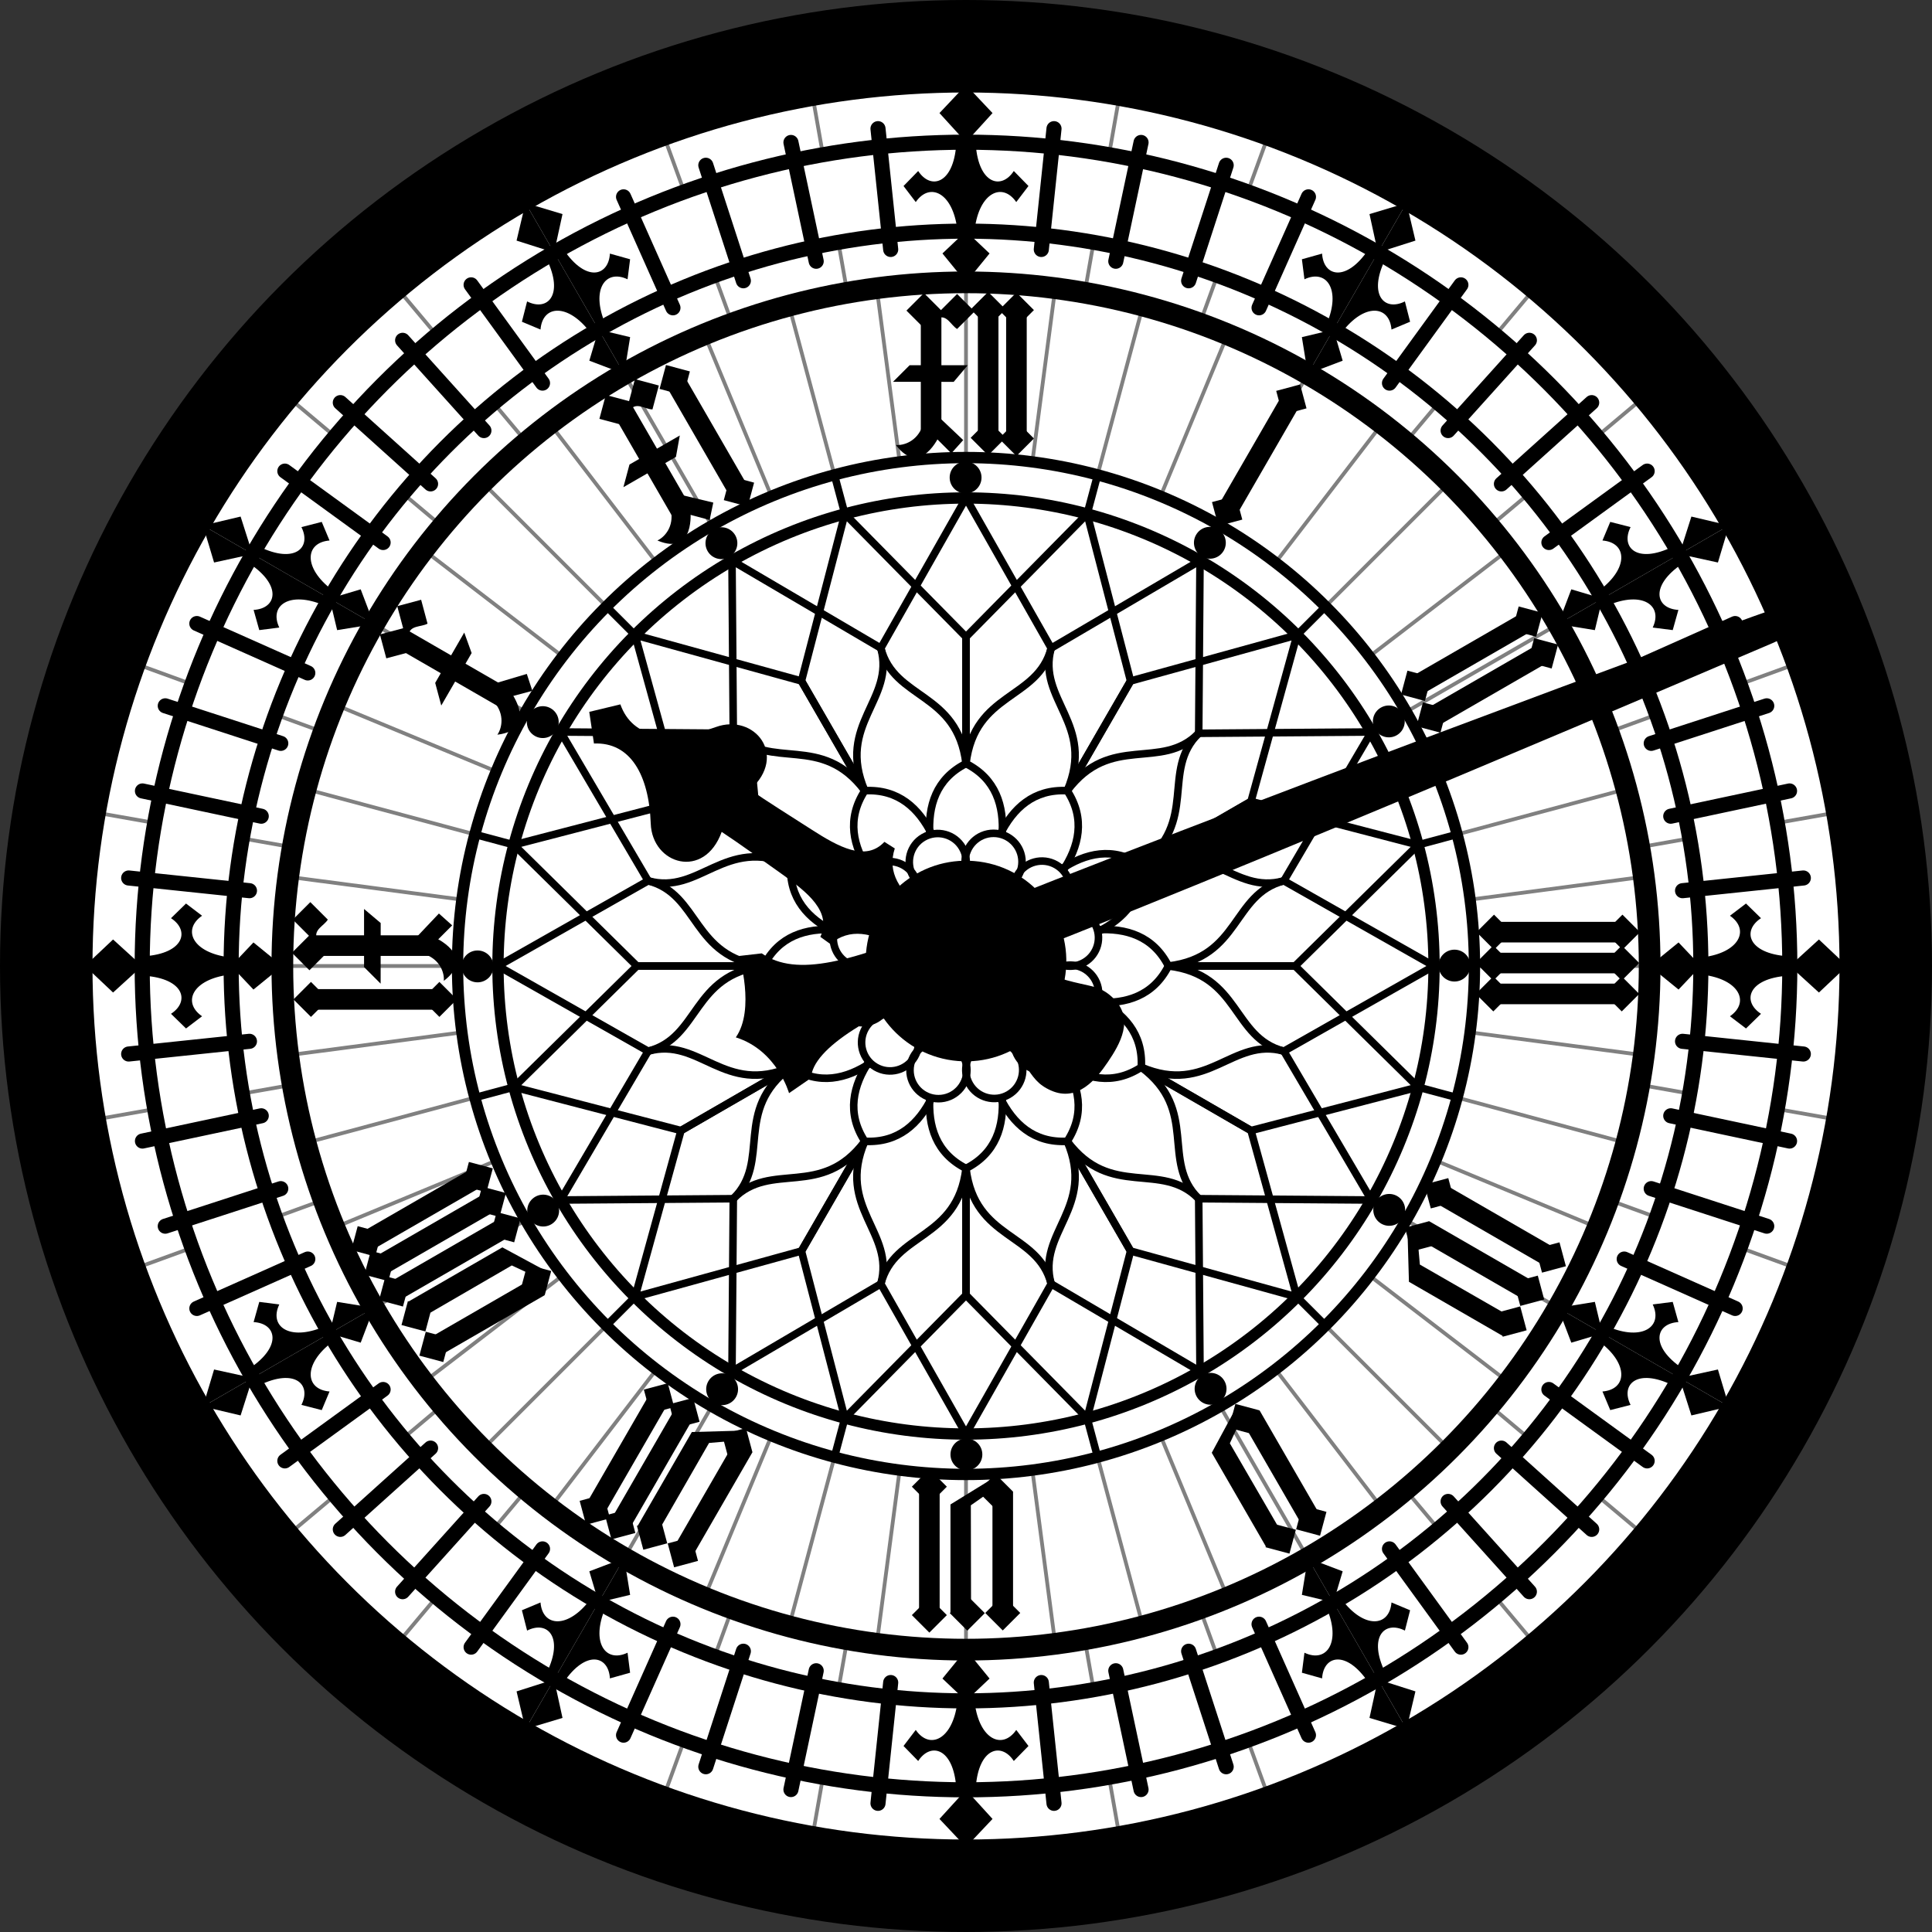 <?xml version="1.0" encoding="UTF-8" standalone="no"?>
<!-- Created with Inkscape (http://www.inkscape.org/) -->

<svg
   xmlns:dc="http://purl.org/dc/elements/1.1/"
   xmlns:cc="http://creativecommons.org/ns#"
   xmlns:rdf="http://www.w3.org/1999/02/22-rdf-syntax-ns#"
   xmlns:svg="http://www.w3.org/2000/svg"
   xmlns="http://www.w3.org/2000/svg"
   xmlns:xlink="http://www.w3.org/1999/xlink"
   xmlns:sodipodi="http://sodipodi.sourceforge.net/DTD/sodipodi-0.dtd"
   xmlns:inkscape="http://www.inkscape.org/namespaces/inkscape"
   width="8192"
   height="8192"
   viewBox="0 0 2167.467 2167.467"
   id="svg2"
   version="1.1"
   inkscape:version="0.91+devel r"
   sodipodi:docname="clock_face.svg"
   inkscape:export-filename="/tmp/bin_ben_face.png"
   inkscape:export-xdpi="96"
   inkscape:export-ydpi="96">
  <rect x="0" y="0" width="2167.467" height="2167.467" fill="#333333" stroke="none"/>
  <defs
     id="defs4" />
  <sodipodi:namedview
     id="base"
     pagecolor="#ffffff"
     bordercolor="#666666"
     borderopacity="1.0"
     inkscape:pageopacity="0.0"
     inkscape:pageshadow="2"
     inkscape:zoom="0.059731188"
     inkscape:cx="-1342.0504"
     inkscape:cy="2265.1642"
     inkscape:document-units="px"
     inkscape:current-layer="layer4"
     showgrid="false"
     units="px"
     inkscape:object-nodes="false"
     showguides="false"
     inkscape:guide-bbox="true"
     inkscape:snap-page="false"
     inkscape:snap-intersection-paths="false"
     inkscape:snap-to-guides="true"
     inkscape:window-width="1788"
     inkscape:window-height="1171"
     inkscape:window-x="1276"
     inkscape:window-y="0"
     inkscape:window-maximized="1"
     inkscape:snap-bbox="false"
     inkscape:snap-center="true"
     inkscape:snap-others="false"
     inkscape:snap-nodes="false"
     inkscape:snap-bbox-edge-midpoints="false"
     inkscape:object-paths="false"
     inkscape:snap-global="true"
     inkscape:snap-smooth-nodes="false"
     inkscape:snap-bbox-midpoints="false"
     inkscape:snap-object-midpoints="false"
     inkscape:snap-grids="false">
    <sodipodi:guide
       position="0,2167.467"
       orientation="0.707,0.707"
       id="guide4346" />
    <sodipodi:guide
       position="2167.467,2167.467"
       orientation="0.707,-0.707"
       id="guide4348" />
    <sodipodi:guide
       position="1083.733,1083.733"
       orientation="-0.966,0.259"
       id="guide4352" />
    <sodipodi:guide
       position="1083.733,1083.733"
       orientation="-0.866,0.5"
       id="guide4354" />
    <sodipodi:guide
       position="1083.733,1083.733"
       orientation="1,0"
       id="guide4356" />
    <sodipodi:guide
       position="1083.733,1083.733"
       orientation="-0.966,-0.259"
       id="guide4358" />
    <sodipodi:guide
       position="1083.733,1083.733"
       orientation="-0.866,-0.5"
       id="guide4360" />
    <sodipodi:guide
       position="1083.733,1083.733"
       orientation="0,1"
       id="guide4362" />
    <sodipodi:guide
       position="1083.733,1083.733"
       orientation="0.259,-0.966"
       id="guide4364" />
    <sodipodi:guide
       position="1083.733,1083.733"
       orientation="-0.259,-0.966"
       id="guide4366" />
    <sodipodi:guide
       position="1083.733,1083.733"
       orientation="-0.5,-0.866"
       id="guide4368" />
    <sodipodi:guide
       position="1083.733,1083.733"
       orientation="0.5,-0.866"
       id="guide4370" />
  </sodipodi:namedview>
  <g
     inkscape:groupmode="layer"
     id="layer4"
     inkscape:label="background"
     style="display:inline">
    <circle
       r="1083.733"
       style="display:inline;opacity:1;fill:#000000;fill-opacity:1;stroke:none;stroke-width:16.933;stroke-linecap:butt;stroke-linejoin:miter;stroke-miterlimit:4;stroke-dasharray:none;stroke-opacity:1"
       id="circle4649"
       cx="1083.733"
       cy="1083.733" />
    <circle
       cy="1083.733"
       cx="1083.733"
       id="circle4596"
       style="display:inline;opacity:1;fill:#ffffff;fill-opacity:1;stroke:none;stroke-width:16.933;stroke-linecap:butt;stroke-linejoin:miter;stroke-miterlimit:4;stroke-dasharray:none;stroke-opacity:1"
       r="988.437" />
  </g>
  <g
     inkscape:groupmode="layer"
     id="layer3"
     inkscape:label="guides"
     style="display:none">
    <circle
       style="opacity:1;fill:none;fill-opacity:0.588;stroke:#ea403f;stroke-width:12.7;stroke-linecap:butt;stroke-linejoin:miter;stroke-miterlimit:4;stroke-dasharray:none;stroke-opacity:1"
       id="path4398"
       cx="1083.733"
       cy="1083.733"
       r="227.088" />
    <circle
       style="opacity:1;fill:none;fill-opacity:0.588;stroke:#ea403f;stroke-width:12.7;stroke-linecap:butt;stroke-linejoin:miter;stroke-miterlimit:4;stroke-dasharray:none;stroke-opacity:1"
       id="path4377"
       cx="1083.733"
       cy="1083.733"
       r="369.207" />
    <path
       style="opacity:1;fill:none;fill-opacity:0.588;stroke:#ea403f;stroke-width:12.7;stroke-linecap:butt;stroke-linejoin:miter;stroke-miterlimit:4;stroke-dasharray:none;stroke-opacity:1"
       d="M 1083.733,1083.733 1583.071,218.854"
       id="path4374"
       inkscape:connector-curvature="0" />
    <path
       style="opacity:1;fill:none;fill-opacity:0.588;stroke:#ea403f;stroke-width:12.7;stroke-linecap:butt;stroke-linejoin:miter;stroke-miterlimit:4;stroke-dasharray:none;stroke-opacity:1"
       d="m 1083.733,1083.733 0,-1026.886 255.742,72.444 z"
       id="path4372"
       inkscape:connector-curvature="0"
       sodipodi:nodetypes="cccc" />
    <path
       style="opacity:1;fill:#000000;fill-opacity:1;stroke:#6bc15c;stroke-width:16.933;stroke-linecap:butt;stroke-linejoin:round;stroke-miterlimit:4;stroke-dasharray:none;stroke-opacity:1"
       d="M 1083.733,1083.733 1209.562,-113.451"
       id="path4567"
       inkscape:connector-curvature="0" />
    <path
       inkscape:connector-curvature="0"
       id="path4569"
       d="M 1083.733,1083.733 1334.013,-93.74"
       style="opacity:1;fill:#000000;fill-opacity:1;stroke:#6bc15c;stroke-width:16.933;stroke-linecap:butt;stroke-linejoin:round;stroke-miterlimit:4;stroke-dasharray:none;stroke-opacity:1" />
    <path
       style="opacity:1;fill:#000000;fill-opacity:1;stroke:#6bc15c;stroke-width:16.933;stroke-linecap:butt;stroke-linejoin:round;stroke-miterlimit:4;stroke-dasharray:none;stroke-opacity:1"
       d="M 1083.733,1083.733 1455.722,-61.128"
       id="path4575"
       inkscape:connector-curvature="0" />
    <path
       inkscape:connector-curvature="0"
       id="path4577"
       d="M 1083.733,1083.733 1573.354,-15.973"
       style="opacity:1;fill:#000000;fill-opacity:1;stroke:#6bc15c;stroke-width:16.933;stroke-linecap:butt;stroke-linejoin:round;stroke-miterlimit:4;stroke-dasharray:none;stroke-opacity:1" />
    <circle
       cy="1083.733"
       cx="1083.733"
       id="circle4579"
       style="display:inline;opacity:1;fill:none;fill-opacity:0.588;stroke:#60bd50;stroke-width:16.933;stroke-linecap:butt;stroke-linejoin:miter;stroke-miterlimit:4;stroke-dasharray:none;stroke-opacity:1"
       r="944.568" />
    <circle
       r="808.318"
       style="display:inline;opacity:1;fill:none;fill-opacity:0.588;stroke:#60bd50;stroke-width:16.933;stroke-linecap:butt;stroke-linejoin:miter;stroke-miterlimit:4;stroke-dasharray:none;stroke-opacity:1"
       id="circle4582"
       cx="1083.733"
       cy="1083.733" />
    <path
       style="opacity:1;fill:#000000;fill-opacity:1;stroke:#ea403f;stroke-width:4.233;stroke-linecap:round;stroke-linejoin:round;stroke-miterlimit:4;stroke-dasharray:none;stroke-opacity:1"
       d="M 1083.733,1083.733 1245.386,-144.139"
       id="path4659"
       inkscape:connector-curvature="0" />
    <path
       inkscape:connector-curvature="0"
       id="path4661"
       d="M 1083.733,1083.733 1557.674,-60.461"
       style="opacity:1;fill:#000000;fill-opacity:1;stroke:#ea403f;stroke-width:4.233;stroke-linecap:round;stroke-linejoin:round;stroke-miterlimit:4;stroke-dasharray:none;stroke-opacity:1" />
    <path
       style="opacity:1;fill:#000000;fill-opacity:1;stroke:#3777be;stroke-width:4.233;stroke-linecap:round;stroke-linejoin:round;stroke-miterlimit:4;stroke-dasharray:none;stroke-opacity:1"
       d="M 1083.733,1083.733 1316.29,-235.161"
       id="path4667"
       inkscape:connector-curvature="0" />
    <path
       inkscape:connector-curvature="0"
       id="path4669"
       d="M 1083.733,1083.733 1541.78,-174.741"
       style="opacity:1;fill:#000000;fill-opacity:1;stroke:#3777be;stroke-width:4.233;stroke-linecap:round;stroke-linejoin:round;stroke-miterlimit:4;stroke-dasharray:none;stroke-opacity:1" />
  </g>
  <g
     inkscape:groupmode="layer"
     id="layer2"
     inkscape:label="face"
     style="display:inline">
    <circle
       style="opacity:1;fill:none;fill-opacity:0.588;stroke:#000000;stroke-width:12.7;stroke-linecap:butt;stroke-linejoin:miter;stroke-miterlimit:4;stroke-dasharray:none;stroke-opacity:1"
       id="path4337"
       cx="1083.733"
       cy="1083.733"
       r="525.066" />
    <use
       x="0"
       y="0"
       xlink:href="#g4608"
       inkscape:transform-center-x="-408.72246"
       inkscape:transform-center-y="-454.93346"
       id="use4627"
       transform="rotate(30,1083.733,1083.733)"
       width="100%"
       height="100%" />
    <use
       x="0"
       y="0"
       xlink:href="#g4608"
       inkscape:transform-center-x="-512.07256"
       inkscape:transform-center-y="-251.98026"
       id="use4629"
       transform="rotate(60,1083.733,1083.733)"
       width="100%"
       height="100%" />
    <use
       x="0"
       y="0"
       xlink:href="#g4608"
       inkscape:transform-center-x="-536.70387"
       inkscape:transform-center-y="157.0523"
       id="use4631"
       transform="rotate(90,1083.733,1083.733)"
       width="100%"
       height="100%" />
    <use
       x="0"
       y="0"
       xlink:href="#g4608"
       inkscape:transform-center-x="-454.93346"
       inkscape:transform-center-y="408.72246"
       id="use4633"
       transform="rotate(120,1083.733,1083.733)"
       width="100%"
       height="100%" />
    <use
       x="0"
       y="0"
       xlink:href="#g4608"
       inkscape:transform-center-x="-251.98026"
       inkscape:transform-center-y="512.07256"
       id="use4635"
       transform="rotate(150,1083.733,1083.733)"
       width="100%"
       height="100%" />
    <use
       x="0"
       y="0"
       xlink:href="#g4608"
       inkscape:transform-center-x="157.0523"
       inkscape:transform-center-y="536.70387"
       id="use4637"
       transform="rotate(-180,1083.733,1083.733)"
       width="100%"
       height="100%" />
    <use
       x="0"
       y="0"
       xlink:href="#g4608"
       inkscape:transform-center-x="408.72246"
       inkscape:transform-center-y="454.93346"
       id="use4639"
       transform="rotate(-150,1083.733,1083.733)"
       width="100%"
       height="100%" />
    <use
       x="0"
       y="0"
       xlink:href="#g4608"
       inkscape:transform-center-x="512.07256"
       inkscape:transform-center-y="251.98025"
       id="use4641"
       transform="rotate(-120,1083.733,1083.733)"
       width="100%"
       height="100%" />
    <use
       x="0"
       y="0"
       xlink:href="#g4608"
       inkscape:transform-center-x="536.70387"
       inkscape:transform-center-y="-157.0523"
       id="use4643"
       transform="rotate(-90,1083.733,1083.733)"
       width="100%"
       height="100%" />
    <use
       x="0"
       y="0"
       xlink:href="#g4608"
       inkscape:transform-center-x="454.93346"
       inkscape:transform-center-y="-408.72246"
       id="use4645"
       transform="rotate(-60,1083.733,1083.733)"
       width="100%"
       height="100%" />
    <use
       x="0"
       y="0"
       xlink:href="#g4608"
       inkscape:transform-center-x="251.98026"
       inkscape:transform-center-y="-512.07256"
       id="use4647"
       transform="rotate(-30,1083.733,1083.733)"
       width="100%"
       height="100%" />
    <g
       id="g4608"
       inkscape:transform-center-x="-157.0523"
       inkscape:transform-center-y="-536.70387">
      <path
         style="opacity:1;fill:#000000;fill-opacity:1;stroke:#808080;stroke-width:4.233;stroke-linecap:round;stroke-linejoin:round;stroke-miterlimit:4;stroke-dasharray:none;stroke-opacity:1"
         d="m 1083.733,513.31 0,-196.548"
         id="path4651"
         inkscape:connector-curvature="0"
         sodipodi:nodetypes="cc" />
      <circle
         r="31.939"
         cy="966.824"
         cx="1114.638"
         id="path4327"
         style="opacity:1;fill:none;fill-opacity:0.588;stroke:#000000;stroke-width:8.467;stroke-linecap:butt;stroke-linejoin:miter;stroke-miterlimit:4;stroke-dasharray:none;stroke-opacity:1" />
      <path
         sodipodi:nodetypes="cccc"
         inkscape:connector-curvature="0"
         d="m 1124.358,937.27 c 2.138,-33.141 -6.949,-63.519 -40.625,-80.624 l 0,0 c 9.622,-80.715 80.591,-71.274 95.558,-129.539"
         style="opacity:1;fill:none;fill-opacity:0.588;stroke:#000000;stroke-width:8.467;stroke-linecap:butt;stroke-linejoin:round;stroke-miterlimit:4;stroke-dasharray:none;stroke-opacity:1"
         id="path4331" />
      <path
         sodipodi:nodetypes="ccccc"
         inkscape:connector-curvature="0"
         id="path4333"
         d="m 1083.733,856.645 0,-142.119 135.895,-137.959 48.709,187.423 -71.06,123.079"
         style="opacity:1;fill:none;fill-opacity:0.588;stroke:#000000;stroke-width:8.467;stroke-linecap:butt;stroke-linejoin:round;stroke-miterlimit:4;stroke-dasharray:none;stroke-opacity:1" />
      <path
         sodipodi:nodetypes="ccc"
         inkscape:connector-curvature="0"
         id="path4335"
         d="m 1083.733,558.667 95.558,168.439 166.971,-98.086"
         style="opacity:1;fill:none;fill-opacity:0.588;stroke:#000000;stroke-width:8.467;stroke-linecap:butt;stroke-linejoin:miter;stroke-miterlimit:4;stroke-dasharray:none;stroke-opacity:1" />
      <path
         inkscape:transform-center-y="-251.89022"
         inkscape:transform-center-x="-80.234189"
         id="path4405"
         style="opacity:1;fill:none;fill-opacity:0.588;stroke:#000000;stroke-width:8.467;stroke-linecap:butt;stroke-linejoin:round;stroke-miterlimit:4;stroke-dasharray:none;stroke-opacity:1"
         d="m 1121.783,936.58 c 14.719,-29.77 37.778,-51.535 75.494,-49.51 l 0,0 c 32.025,-74.712 -34.157,-102.02 -17.986,-159.963"
         inkscape:connector-curvature="0"
         sodipodi:nodetypes="cccc" />
      <path
         inkscape:connector-curvature="0"
         id="path4559"
         d="m 1219.645,576.562 11.723,-43.806"
         style="opacity:1;fill:none;fill-opacity:0.588;stroke:#000000;stroke-width:8.467;stroke-linecap:butt;stroke-linejoin:round;stroke-miterlimit:4;stroke-dasharray:none;stroke-opacity:1" />
      <circle
         r="17.872"
         cy="535.743"
         cx="1083.28"
         id="path4563"
         style="opacity:1;fill:#000000;fill-opacity:1;stroke:none;stroke-width:13.282;stroke-linecap:butt;stroke-linejoin:round;stroke-miterlimit:4;stroke-dasharray:none;stroke-opacity:1" />
      <path
         inkscape:connector-curvature="0"
         id="path4584"
         d="M 1182.466,144.358 1168.224,279.858"
         style="opacity:1;fill:#000000;fill-opacity:1;stroke:#000000;stroke-width:16.933;stroke-linecap:round;stroke-linejoin:round;stroke-miterlimit:4;stroke-dasharray:none;stroke-opacity:1" />
      <path
         inkscape:connector-curvature="0"
         id="path4586"
         d="m 1280.119,159.811 -28.328,133.272"
         style="opacity:1;fill:#000000;fill-opacity:1;stroke:#000000;stroke-width:16.933;stroke-linecap:round;stroke-linejoin:round;stroke-miterlimit:4;stroke-dasharray:none;stroke-opacity:1" />
      <path
         inkscape:connector-curvature="0"
         id="path4588"
         d="m 1375.616,185.412 -42.103,129.579"
         style="opacity:1;fill:#000000;fill-opacity:1;stroke:#000000;stroke-width:16.933;stroke-linecap:round;stroke-linejoin:round;stroke-miterlimit:4;stroke-dasharray:none;stroke-opacity:1" />
      <path
         inkscape:connector-curvature="0"
         id="path4590"
         d="m 1467.92,220.835 -55.417,124.469"
         style="opacity:1;fill:#000000;fill-opacity:1;stroke:#000000;stroke-width:16.933;stroke-linecap:round;stroke-linejoin:round;stroke-miterlimit:4;stroke-dasharray:none;stroke-opacity:1" />
      <path
         inkscape:connector-curvature="0"
         id="path4592"
         d="m 1083.733,316.763 26.427,-32.416 -26.427,-25.036"
         style="opacity:1;fill:#000000;fill-opacity:1;stroke:none;stroke-width:16.933;stroke-linecap:round;stroke-linejoin:round;stroke-miterlimit:4;stroke-dasharray:none;stroke-opacity:1" />
      <path
         sodipodi:nodetypes="cccccccc"
         inkscape:connector-curvature="0"
         id="path4594"
         d="m 1093.521,257.23 c 5.09,-41.11 30.93,-53.247 46.591,-30.539 l 13.703,-18.01 -16.444,-16.835 c -14.095,21.534 -39.544,14.486 -42.676,-29.756 -5.481,-6.656 -10.963,-2.566 -10.963,-2.566 l 0,99.786 z"
         style="opacity:1;fill:#000000;fill-opacity:1;stroke:none;stroke-width:16.933;stroke-linecap:round;stroke-linejoin:round;stroke-miterlimit:4;stroke-dasharray:none;stroke-opacity:1" />
      <path
         inkscape:connector-curvature="0"
         id="path4598"
         d="m 1083.733,159.525 29.756,-32.671 -29.756,-31.557"
         style="opacity:1;fill:#000000;fill-opacity:1;stroke:none;stroke-width:16.933;stroke-linecap:round;stroke-linejoin:round;stroke-miterlimit:4;stroke-dasharray:none;stroke-opacity:1" />
      <path
         style="opacity:1;fill:#000000;fill-opacity:1;stroke:none;stroke-width:16.933;stroke-linecap:round;stroke-linejoin:round;stroke-miterlimit:4;stroke-dasharray:none;stroke-opacity:1"
         d="m 1083.733,316.763 -26.427,-32.416 26.427,-25.036"
         id="path4600"
         inkscape:connector-curvature="0" />
      <path
         style="opacity:1;fill:#000000;fill-opacity:1;stroke:none;stroke-width:16.933;stroke-linecap:round;stroke-linejoin:round;stroke-miterlimit:4;stroke-dasharray:none;stroke-opacity:1"
         d="m 1083.733,159.525 -29.756,-32.671 29.756,-31.557"
         id="path4604"
         inkscape:connector-curvature="0" />
      <path
         style="opacity:1;fill:#000000;fill-opacity:1;stroke:none;stroke-width:16.933;stroke-linecap:round;stroke-linejoin:round;stroke-miterlimit:4;stroke-dasharray:none;stroke-opacity:1"
         d="m 1073.945,257.23 c -5.09,-41.11 -30.93,-53.247 -46.591,-30.539 l -13.703,-18.01 16.444,-16.835 c 14.095,21.534 39.544,14.486 42.676,-29.756 5.481,-6.656 10.963,-2.566 10.963,-2.566 l 0,99.786 z"
         id="path4606"
         inkscape:connector-curvature="0"
         sodipodi:nodetypes="cccccccc" />
      <path
         sodipodi:nodetypes="cc"
         inkscape:connector-curvature="0"
         id="path4657"
         d="m 1231.367,532.756 50.869,-189.847"
         style="opacity:1;fill:#000000;fill-opacity:1;stroke:#808080;stroke-width:4.233;stroke-linecap:round;stroke-linejoin:round;stroke-miterlimit:4;stroke-dasharray:none;stroke-opacity:1" />
      <path
         style="opacity:1;fill:#000000;fill-opacity:1;stroke:#808080;stroke-width:4.233;stroke-linecap:round;stroke-linejoin:round;stroke-miterlimit:4;stroke-dasharray:none;stroke-opacity:1"
         d="m 1158.187,518.2 25.654,-194.863"
         id="path4663"
         inkscape:connector-curvature="0"
         sodipodi:nodetypes="cc" />
      <path
         style="opacity:1;fill:#000000;fill-opacity:1;stroke:#808080;stroke-width:4.233;stroke-linecap:round;stroke-linejoin:round;stroke-miterlimit:4;stroke-dasharray:none;stroke-opacity:1"
         d="m 1302.025,556.731 75.216,-181.586"
         id="path4665"
         inkscape:connector-curvature="0"
         sodipodi:nodetypes="cc" />
      <path
         sodipodi:nodetypes="cc"
         inkscape:connector-curvature="0"
         id="path4671"
         d="m 1216.915,328.425 9.976,-56.579"
         style="opacity:1;fill:#000000;fill-opacity:1;stroke:#808080;stroke-width:4.233;stroke-linecap:round;stroke-linejoin:round;stroke-miterlimit:4;stroke-dasharray:none;stroke-opacity:1" />
      <path
         style="opacity:1;fill:#000000;fill-opacity:1;stroke:#808080;stroke-width:4.233;stroke-linecap:round;stroke-linejoin:round;stroke-miterlimit:4;stroke-dasharray:none;stroke-opacity:1"
         d="m 1346.048,363.03 19.65,-53.987"
         id="path4673"
         inkscape:connector-curvature="0"
         sodipodi:nodetypes="cc" />
      <path
         sodipodi:nodetypes="cc"
         inkscape:connector-curvature="0"
         id="path4675"
         d="m 1399.825,215.277 21.974,-60.371"
         style="opacity:1;fill:#000000;fill-opacity:1;stroke:#808080;stroke-width:4.233;stroke-linecap:round;stroke-linejoin:round;stroke-miterlimit:4;stroke-dasharray:none;stroke-opacity:1" />
      <path
         style="opacity:1;fill:#000000;fill-opacity:1;stroke:#808080;stroke-width:4.233;stroke-linecap:round;stroke-linejoin:round;stroke-miterlimit:4;stroke-dasharray:none;stroke-opacity:1"
         d="m 1244.218,173.577 11.156,-63.27"
         id="path4677"
         inkscape:connector-curvature="0"
         sodipodi:nodetypes="cc" />
    </g>
    <circle
       r="766.971"
       style="opacity:1;fill:none;fill-opacity:0.588;stroke:#000000;stroke-width:24.342;stroke-linecap:butt;stroke-linejoin:miter;stroke-miterlimit:4;stroke-dasharray:none;stroke-opacity:1"
       id="circle4548"
       cx="1083.733"
       cy="1083.733" />
    <circle
       cy="1083.733"
       cx="1083.733"
       id="circle4546"
       style="opacity:1;fill:none;fill-opacity:0.588;stroke:#000000;stroke-width:12.7;stroke-linecap:butt;stroke-linejoin:miter;stroke-miterlimit:4;stroke-dasharray:none;stroke-opacity:1"
       r="570.423" />
    <circle
       cy="1083.733"
       cx="1083.733"
       id="circle4550"
       style="opacity:1;fill:none;fill-opacity:0.588;stroke:#000000;stroke-width:16.933;stroke-linecap:butt;stroke-linejoin:miter;stroke-miterlimit:4;stroke-dasharray:none;stroke-opacity:1"
       r="824.423" />
    <circle
       r="988.437"
       style="display:inline;opacity:1;fill:none;fill-opacity:1;stroke:#000000;stroke-width:16.933;stroke-linecap:butt;stroke-linejoin:miter;stroke-miterlimit:4;stroke-dasharray:none;stroke-opacity:1"
       id="circle4679"
       cx="1083.733"
       cy="1083.733" />
    <circle
       r="924.209"
       style="opacity:1;fill:none;fill-opacity:0.588;stroke:#000000;stroke-width:16.933;stroke-linecap:butt;stroke-linejoin:miter;stroke-miterlimit:4;stroke-dasharray:none;stroke-opacity:1"
       id="circle4552"
       cx="1083.733"
       cy="1083.733" />
  </g>
  <g
     inkscape:groupmode="layer"
     id="layer6"
     inkscape:label="numers"
     style="display:inline">
    <g
       id="g4754">
      <rect
         transform="rotate(45)"
         y="-552.349"
         x="1015.441"
         height="27.759"
         width="27.759"
         id="rect4733"
         style="opacity:1;fill:#000000;fill-opacity:1;stroke:none;stroke-width:4.92;stroke-linecap:round;stroke-linejoin:round;stroke-miterlimit:4;stroke-dasharray:none;stroke-opacity:1" />
      <rect
         style="opacity:1;fill:#000000;fill-opacity:1;stroke:none;stroke-width:4.92;stroke-linecap:round;stroke-linejoin:round;stroke-miterlimit:4;stroke-dasharray:none;stroke-opacity:1"
         id="rect4750"
         width="27.759"
         height="27.759"
         x="1117.321"
         y="-450.469"
         transform="rotate(45)" />
      <rect
         y="346.889"
         x="1097.045"
         height="144.863"
         width="23.1"
         id="rect4752"
         style="opacity:1;fill:#000000;fill-opacity:1;stroke:none;stroke-width:4.233;stroke-linecap:round;stroke-linejoin:round;stroke-miterlimit:4;stroke-dasharray:none;stroke-opacity:1" />
    </g>
    <g
       id="g4818">
      <rect
         style="opacity:1;fill:#000000;fill-opacity:1;stroke:none;stroke-width:4.21;stroke-linecap:round;stroke-linejoin:round;stroke-miterlimit:4;stroke-dasharray:none;stroke-opacity:1"
         id="rect4752-0"
         width="23.1"
         height="143.297"
         x="1033.031"
         y="348.455" />
      <path
         sodipodi:nodetypes="cccccc"
         inkscape:connector-curvature="0"
         id="rect4733-9"
         d="m 1073.749,329.805 19.628,19.628 -19.628,19.628 c -6.959,-4.205 -11.116,-15.882 -20.973,-12.359 l 1.344,-7.269 z"
         style="display:inline;opacity:1;fill:#000000;fill-opacity:1;stroke:none;stroke-width:4.92;stroke-linecap:round;stroke-linejoin:round;stroke-miterlimit:4;stroke-dasharray:none;stroke-opacity:1" />
      <rect
         style="display:inline;opacity:1;fill:#000000;fill-opacity:1;stroke:none;stroke-width:4.92;stroke-linecap:round;stroke-linejoin:round;stroke-miterlimit:4;stroke-dasharray:none;stroke-opacity:1"
         id="rect4733-9-3"
         width="27.759"
         height="27.759"
         x="965.47"
         y="-500.44"
         transform="rotate(45)" />
      <path
         sodipodi:nodetypes="ccccc"
         inkscape:connector-curvature="0"
         id="path4804"
         d="m 1001.905,-1442.141 18.597,-18.597 65.188,0 -15.759,18.662 z"
         style="display:inline;opacity:1;fill:#000000;fill-opacity:1;stroke:none;stroke-width:4.233;stroke-linecap:round;stroke-linejoin:round;stroke-miterlimit:4;stroke-dasharray:none;stroke-opacity:1"
         transform="translate(0,1870.466)" />
      <path
         inkscape:connector-curvature="0"
         id="path4806"
         d="m 1080.601,-1376.757 -29.364,-27.798 -13.312,13.312 29.364,29.364 z"
         style="display:inline;opacity:1;fill:#000000;fill-opacity:1;stroke:none;stroke-width:4.233;stroke-linecap:round;stroke-linejoin:round;stroke-miterlimit:4;stroke-dasharray:none;stroke-opacity:1"
         transform="translate(0,1870.466)" />
      <path
         inkscape:connector-curvature="0"
         id="path4808"
         d="m 1005.037,-1371.276 c 8.222,0.783 23.883,-3.524 30.147,-21.925 15.661,1.958 18.933,10.931 18.933,10.931 0,0 -20.89,48.189 -49.08,10.995 z"
         style="display:inline;opacity:1;fill:#000000;fill-opacity:1;stroke:none;stroke-width:4.233;stroke-linecap:round;stroke-linejoin:round;stroke-miterlimit:4;stroke-dasharray:none;stroke-opacity:1"
         transform="translate(0,1870.466)" />
    </g>
    <g
       id="g4826"
       transform="translate(31.713,0.783)">
      <rect
         style="opacity:1;fill:#000000;fill-opacity:1;stroke:none;stroke-width:4.92;stroke-linecap:round;stroke-linejoin:round;stroke-miterlimit:4;stroke-dasharray:none;stroke-opacity:1"
         id="rect4828"
         width="27.759"
         height="27.759"
         x="1015.441"
         y="-552.349"
         transform="rotate(45)" />
      <rect
         transform="rotate(45)"
         y="-450.469"
         x="1117.321"
         height="27.759"
         width="27.759"
         id="rect4830"
         style="opacity:1;fill:#000000;fill-opacity:1;stroke:none;stroke-width:4.92;stroke-linecap:round;stroke-linejoin:round;stroke-miterlimit:4;stroke-dasharray:none;stroke-opacity:1" />
      <rect
         style="opacity:1;fill:#000000;fill-opacity:1;stroke:none;stroke-width:4.233;stroke-linecap:round;stroke-linejoin:round;stroke-miterlimit:4;stroke-dasharray:none;stroke-opacity:1"
         id="rect4832"
         width="23.1"
         height="144.863"
         x="1097.045"
         y="346.889" />
    </g>
    <g
       style="display:inline"
       id="g4826-2-4"
       transform="translate(-65.971,1320.8)">
      <rect
         style="opacity:1;fill:#000000;fill-opacity:1;stroke:none;stroke-width:4.92;stroke-linecap:round;stroke-linejoin:round;stroke-miterlimit:4;stroke-dasharray:none;stroke-opacity:1"
         id="rect4828-1-8"
         width="27.759"
         height="27.759"
         x="1015.441"
         y="-552.349"
         transform="rotate(45)" />
      <rect
         transform="rotate(45)"
         y="-450.469"
         x="1117.321"
         height="27.759"
         width="27.759"
         id="rect4830-6-2"
         style="opacity:1;fill:#000000;fill-opacity:1;stroke:none;stroke-width:4.92;stroke-linecap:round;stroke-linejoin:round;stroke-miterlimit:4;stroke-dasharray:none;stroke-opacity:1" />
      <rect
         style="opacity:1;fill:#000000;fill-opacity:1;stroke:none;stroke-width:4.233;stroke-linecap:round;stroke-linejoin:round;stroke-miterlimit:4;stroke-dasharray:none;stroke-opacity:1"
         id="rect4832-5-4"
         width="23.1"
         height="144.863"
         x="1097.045"
         y="346.889" />
    </g>
    <g
       id="g4901">
      <rect
         style="opacity:1;fill:#000000;fill-opacity:1;stroke:none;stroke-width:4.92;stroke-linecap:round;stroke-linejoin:round;stroke-miterlimit:4;stroke-dasharray:none;stroke-opacity:1"
         id="rect4828-1"
         width="27.759"
         height="27.759"
         x="1958.859"
         y="379.665"
         transform="rotate(45)" />
      <rect
         transform="rotate(45)"
         y="470.191"
         x="2061.131"
         height="27.759"
         width="27.759"
         id="rect4830-6"
         style="opacity:1;fill:#000000;fill-opacity:1;stroke:none;stroke-width:4.92;stroke-linecap:round;stroke-linejoin:round;stroke-miterlimit:4;stroke-dasharray:none;stroke-opacity:1" />
      <rect
         style="opacity:1;fill:#000000;fill-opacity:1;stroke:none;stroke-width:4.114;stroke-linecap:round;stroke-linejoin:round;stroke-miterlimit:4;stroke-dasharray:none;stroke-opacity:1"
         id="rect4832-5"
         width="23.1"
         height="136.835"
         x="1113.414"
         y="1673.296" />
      <rect
         transform="rotate(45)"
         y="498.452"
         x="2033.162"
         height="27.759"
         width="27.759"
         id="rect4830-6-4"
         style="opacity:1;fill:#000000;fill-opacity:1;stroke:none;stroke-width:4.92;stroke-linecap:round;stroke-linejoin:round;stroke-miterlimit:4;stroke-dasharray:none;stroke-opacity:1" />
      <path
         sodipodi:nodetypes="ccccccc"
         inkscape:connector-curvature="0"
         id="rect4832-5-5"
         d="m 1089.41,1809.42 -23.1,0 0,-121.608 49.768,-30.652 0.726,12.257 -27.636,19.355 z"
         style="opacity:1;fill:#000000;fill-opacity:1;stroke:none;stroke-width:3.879;stroke-linecap:round;stroke-linejoin:round;stroke-miterlimit:4;stroke-dasharray:none;stroke-opacity:1" />
    </g>
    <g
       transform="rotate(30,1089.753,1032.436)"
       id="g4908">
      <rect
         transform="rotate(45)"
         y="-552.349"
         x="1015.441"
         height="27.759"
         width="27.759"
         id="rect4910"
         style="opacity:1;fill:#000000;fill-opacity:1;stroke:none;stroke-width:4.92;stroke-linecap:round;stroke-linejoin:round;stroke-miterlimit:4;stroke-dasharray:none;stroke-opacity:1" />
      <rect
         style="opacity:1;fill:#000000;fill-opacity:1;stroke:none;stroke-width:4.92;stroke-linecap:round;stroke-linejoin:round;stroke-miterlimit:4;stroke-dasharray:none;stroke-opacity:1"
         id="rect4912"
         width="27.759"
         height="27.759"
         x="1117.321"
         y="-450.469"
         transform="rotate(45)" />
      <rect
         y="346.889"
         x="1097.045"
         height="144.863"
         width="23.1"
         id="rect4914"
         style="opacity:1;fill:#000000;fill-opacity:1;stroke:none;stroke-width:4.233;stroke-linecap:round;stroke-linejoin:round;stroke-miterlimit:4;stroke-dasharray:none;stroke-opacity:1" />
    </g>
    <g
       id="g4916"
       transform="rotate(60,1107.737,1046.142)">
      <rect
         style="opacity:1;fill:#000000;fill-opacity:1;stroke:none;stroke-width:4.92;stroke-linecap:round;stroke-linejoin:round;stroke-miterlimit:4;stroke-dasharray:none;stroke-opacity:1"
         id="rect4918"
         width="27.759"
         height="27.759"
         x="1015.441"
         y="-552.349"
         transform="rotate(45)" />
      <rect
         transform="rotate(45)"
         y="-450.469"
         x="1117.321"
         height="27.759"
         width="27.759"
         id="rect4920"
         style="opacity:1;fill:#000000;fill-opacity:1;stroke:none;stroke-width:4.92;stroke-linecap:round;stroke-linejoin:round;stroke-miterlimit:4;stroke-dasharray:none;stroke-opacity:1" />
      <rect
         style="opacity:1;fill:#000000;fill-opacity:1;stroke:none;stroke-width:4.233;stroke-linecap:round;stroke-linejoin:round;stroke-miterlimit:4;stroke-dasharray:none;stroke-opacity:1"
         id="rect4922"
         width="23.1"
         height="144.863"
         x="1097.045"
         y="346.889" />
    </g>
    <g
       transform="rotate(60,1085.596,1079.008)"
       id="g4924">
      <rect
         transform="rotate(45)"
         y="-552.349"
         x="1015.441"
         height="27.759"
         width="27.759"
         id="rect4926"
         style="opacity:1;fill:#000000;fill-opacity:1;stroke:none;stroke-width:4.92;stroke-linecap:round;stroke-linejoin:round;stroke-miterlimit:4;stroke-dasharray:none;stroke-opacity:1" />
      <rect
         style="opacity:1;fill:#000000;fill-opacity:1;stroke:none;stroke-width:4.92;stroke-linecap:round;stroke-linejoin:round;stroke-miterlimit:4;stroke-dasharray:none;stroke-opacity:1"
         id="rect4928"
         width="27.759"
         height="27.759"
         x="1117.321"
         y="-450.469"
         transform="rotate(45)" />
      <rect
         y="346.889"
         x="1097.045"
         height="144.863"
         width="23.1"
         id="rect4930"
         style="opacity:1;fill:#000000;fill-opacity:1;stroke:none;stroke-width:4.233;stroke-linecap:round;stroke-linejoin:round;stroke-miterlimit:4;stroke-dasharray:none;stroke-opacity:1" />
    </g>
    <g
       id="g4974"
       transform="rotate(90,1252.088,1189.248)">
      <g
         id="g4950"
         transform="translate(69.299,274.849)">
        <rect
           style="opacity:1;fill:#000000;fill-opacity:1;stroke:none;stroke-width:4.92;stroke-linecap:round;stroke-linejoin:round;stroke-miterlimit:4;stroke-dasharray:none;stroke-opacity:1"
           id="rect4952"
           width="27.759"
           height="27.759"
           x="1015.441"
           y="-552.349"
           transform="rotate(45)" />
        <rect
           transform="rotate(45)"
           y="-450.469"
           x="1117.321"
           height="27.759"
           width="27.759"
           id="rect4954"
           style="opacity:1;fill:#000000;fill-opacity:1;stroke:none;stroke-width:4.92;stroke-linecap:round;stroke-linejoin:round;stroke-miterlimit:4;stroke-dasharray:none;stroke-opacity:1" />
        <rect
           style="opacity:1;fill:#000000;fill-opacity:1;stroke:none;stroke-width:4.233;stroke-linecap:round;stroke-linejoin:round;stroke-miterlimit:4;stroke-dasharray:none;stroke-opacity:1"
           id="rect4956"
           width="23.1"
           height="144.863"
           x="1097.045"
           y="346.889" />
      </g>
      <g
         transform="translate(-1.3548712e-5,274.065)"
         id="g4958">
        <rect
           transform="rotate(45)"
           y="-552.349"
           x="1015.441"
           height="27.759"
           width="27.759"
           id="rect4960"
           style="opacity:1;fill:#000000;fill-opacity:1;stroke:none;stroke-width:4.92;stroke-linecap:round;stroke-linejoin:round;stroke-miterlimit:4;stroke-dasharray:none;stroke-opacity:1" />
        <rect
           style="opacity:1;fill:#000000;fill-opacity:1;stroke:none;stroke-width:4.92;stroke-linecap:round;stroke-linejoin:round;stroke-miterlimit:4;stroke-dasharray:none;stroke-opacity:1"
           id="rect4962"
           width="27.759"
           height="27.759"
           x="1117.321"
           y="-450.469"
           transform="rotate(45)" />
        <rect
           y="346.889"
           x="1097.045"
           height="144.863"
           width="23.1"
           id="rect4964"
           style="opacity:1;fill:#000000;fill-opacity:1;stroke:none;stroke-width:4.233;stroke-linecap:round;stroke-linejoin:round;stroke-miterlimit:4;stroke-dasharray:none;stroke-opacity:1" />
      </g>
      <g
         id="g4966"
         transform="translate(34.65,274.849)">
        <rect
           style="opacity:1;fill:#000000;fill-opacity:1;stroke:none;stroke-width:4.92;stroke-linecap:round;stroke-linejoin:round;stroke-miterlimit:4;stroke-dasharray:none;stroke-opacity:1"
           id="rect4968"
           width="27.759"
           height="27.759"
           x="1015.441"
           y="-552.349"
           transform="rotate(45)" />
        <rect
           transform="rotate(45)"
           y="-450.469"
           x="1117.321"
           height="27.759"
           width="27.759"
           id="rect4970"
           style="opacity:1;fill:#000000;fill-opacity:1;stroke:none;stroke-width:4.92;stroke-linecap:round;stroke-linejoin:round;stroke-miterlimit:4;stroke-dasharray:none;stroke-opacity:1" />
        <rect
           style="opacity:1;fill:#000000;fill-opacity:1;stroke:none;stroke-width:4.233;stroke-linecap:round;stroke-linejoin:round;stroke-miterlimit:4;stroke-dasharray:none;stroke-opacity:1"
           id="rect4972"
           width="23.1"
           height="144.863"
           x="1097.045"
           y="346.889" />
      </g>
    </g>
    <g
       id="g4988"
       transform="rotate(-30,1104.669,1111.803)">
      <rect
         transform="rotate(45)"
         y="379.665"
         x="1958.859"
         height="27.759"
         width="27.759"
         id="rect4990"
         style="opacity:1;fill:#000000;fill-opacity:1;stroke:none;stroke-width:4.92;stroke-linecap:round;stroke-linejoin:round;stroke-miterlimit:4;stroke-dasharray:none;stroke-opacity:1" />
      <rect
         style="opacity:1;fill:#000000;fill-opacity:1;stroke:none;stroke-width:4.92;stroke-linecap:round;stroke-linejoin:round;stroke-miterlimit:4;stroke-dasharray:none;stroke-opacity:1"
         id="rect4992"
         width="27.759"
         height="27.759"
         x="2061.131"
         y="470.191"
         transform="rotate(45)" />
      <rect
         y="1673.296"
         x="1113.414"
         height="136.835"
         width="23.1"
         id="rect4994"
         style="opacity:1;fill:#000000;fill-opacity:1;stroke:none;stroke-width:4.114;stroke-linecap:round;stroke-linejoin:round;stroke-miterlimit:4;stroke-dasharray:none;stroke-opacity:1" />
      <rect
         style="opacity:1;fill:#000000;fill-opacity:1;stroke:none;stroke-width:4.92;stroke-linecap:round;stroke-linejoin:round;stroke-miterlimit:4;stroke-dasharray:none;stroke-opacity:1"
         id="rect4996"
         width="27.759"
         height="27.759"
         x="2033.162"
         y="498.452"
         transform="rotate(45)" />
      <path
         style="opacity:1;fill:#000000;fill-opacity:1;stroke:none;stroke-width:3.879;stroke-linecap:round;stroke-linejoin:round;stroke-miterlimit:4;stroke-dasharray:none;stroke-opacity:1"
         d="m 1089.41,1809.42 -23.1,0 0,-121.608 49.768,-30.652 0.726,12.257 -27.636,19.355 z"
         id="path4998"
         inkscape:connector-curvature="0"
         sodipodi:nodetypes="ccccccc" />
    </g>
    <g
       id="g5020"
       transform="rotate(-60,1356.707,973.397)">
      <g
         style="display:inline"
         id="g5000"
         transform="translate(60.882,1032.64)">
        <rect
           style="opacity:1;fill:#000000;fill-opacity:1;stroke:none;stroke-width:4.92;stroke-linecap:round;stroke-linejoin:round;stroke-miterlimit:4;stroke-dasharray:none;stroke-opacity:1"
           id="rect5002"
           width="27.759"
           height="27.759"
           x="1015.441"
           y="-552.349"
           transform="rotate(45)" />
        <rect
           transform="rotate(45)"
           y="-450.469"
           x="1117.321"
           height="27.759"
           width="27.759"
           id="rect5004"
           style="opacity:1;fill:#000000;fill-opacity:1;stroke:none;stroke-width:4.92;stroke-linecap:round;stroke-linejoin:round;stroke-miterlimit:4;stroke-dasharray:none;stroke-opacity:1" />
        <rect
           style="opacity:1;fill:#000000;fill-opacity:1;stroke:none;stroke-width:4.233;stroke-linecap:round;stroke-linejoin:round;stroke-miterlimit:4;stroke-dasharray:none;stroke-opacity:1"
           id="rect5006"
           width="23.1"
           height="144.863"
           x="1097.045"
           y="346.889" />
      </g>
      <g
         transform="translate(0,-288.16)"
         id="g5008">
        <rect
           style="opacity:1;fill:#000000;fill-opacity:1;stroke:none;stroke-width:4.92;stroke-linecap:round;stroke-linejoin:round;stroke-miterlimit:4;stroke-dasharray:none;stroke-opacity:1"
           id="rect5010"
           width="27.759"
           height="27.759"
           x="1958.859"
           y="379.665"
           transform="rotate(45)" />
        <rect
           transform="rotate(45)"
           y="470.191"
           x="2061.131"
           height="27.759"
           width="27.759"
           id="rect5012"
           style="opacity:1;fill:#000000;fill-opacity:1;stroke:none;stroke-width:4.92;stroke-linecap:round;stroke-linejoin:round;stroke-miterlimit:4;stroke-dasharray:none;stroke-opacity:1" />
        <rect
           style="opacity:1;fill:#000000;fill-opacity:1;stroke:none;stroke-width:4.114;stroke-linecap:round;stroke-linejoin:round;stroke-miterlimit:4;stroke-dasharray:none;stroke-opacity:1"
           id="rect5014"
           width="23.1"
           height="136.835"
           x="1113.414"
           y="1673.296" />
        <rect
           transform="rotate(45)"
           y="498.452"
           x="2033.162"
           height="27.759"
           width="27.759"
           id="rect5016"
           style="opacity:1;fill:#000000;fill-opacity:1;stroke:none;stroke-width:4.92;stroke-linecap:round;stroke-linejoin:round;stroke-miterlimit:4;stroke-dasharray:none;stroke-opacity:1" />
        <path
           sodipodi:nodetypes="ccccccc"
           inkscape:connector-curvature="0"
           id="path5018"
           d="m 1089.41,1809.42 -23.1,0 0,-121.608 49.768,-30.652 0.726,12.257 -27.636,19.355 z"
           style="opacity:1;fill:#000000;fill-opacity:1;stroke:none;stroke-width:3.879;stroke-linecap:round;stroke-linejoin:round;stroke-miterlimit:4;stroke-dasharray:none;stroke-opacity:1" />
      </g>
    </g>
    <g
       transform="rotate(30,-1372.191,330.261)"
       id="g5032"
       style="display:inline">
      <rect
         transform="rotate(45)"
         y="-552.349"
         x="1015.441"
         height="27.759"
         width="27.759"
         id="rect5034"
         style="opacity:1;fill:#000000;fill-opacity:1;stroke:none;stroke-width:4.92;stroke-linecap:round;stroke-linejoin:round;stroke-miterlimit:4;stroke-dasharray:none;stroke-opacity:1" />
      <rect
         style="opacity:1;fill:#000000;fill-opacity:1;stroke:none;stroke-width:4.92;stroke-linecap:round;stroke-linejoin:round;stroke-miterlimit:4;stroke-dasharray:none;stroke-opacity:1"
         id="rect5036"
         width="27.759"
         height="27.759"
         x="1117.321"
         y="-450.469"
         transform="rotate(45)" />
      <rect
         y="346.889"
         x="1097.045"
         height="144.863"
         width="23.1"
         id="rect5038"
         style="opacity:1;fill:#000000;fill-opacity:1;stroke:none;stroke-width:4.233;stroke-linecap:round;stroke-linejoin:round;stroke-miterlimit:4;stroke-dasharray:none;stroke-opacity:1" />
    </g>
    <g
       id="g5040"
       transform="rotate(30,1072.827,1105.757)">
      <rect
         transform="rotate(45)"
         y="379.665"
         x="1958.859"
         height="27.759"
         width="27.759"
         id="rect5042"
         style="opacity:1;fill:#000000;fill-opacity:1;stroke:none;stroke-width:4.92;stroke-linecap:round;stroke-linejoin:round;stroke-miterlimit:4;stroke-dasharray:none;stroke-opacity:1" />
      <rect
         style="opacity:1;fill:#000000;fill-opacity:1;stroke:none;stroke-width:4.92;stroke-linecap:round;stroke-linejoin:round;stroke-miterlimit:4;stroke-dasharray:none;stroke-opacity:1"
         id="rect5044"
         width="27.759"
         height="27.759"
         x="2061.131"
         y="470.191"
         transform="rotate(45)" />
      <rect
         y="1673.296"
         x="1113.414"
         height="136.835"
         width="23.1"
         id="rect5046"
         style="opacity:1;fill:#000000;fill-opacity:1;stroke:none;stroke-width:4.114;stroke-linecap:round;stroke-linejoin:round;stroke-miterlimit:4;stroke-dasharray:none;stroke-opacity:1" />
      <rect
         style="opacity:1;fill:#000000;fill-opacity:1;stroke:none;stroke-width:4.92;stroke-linecap:round;stroke-linejoin:round;stroke-miterlimit:4;stroke-dasharray:none;stroke-opacity:1"
         id="rect5048"
         width="27.759"
         height="27.759"
         x="2033.162"
         y="498.452"
         transform="rotate(45)" />
      <path
         style="opacity:1;fill:#000000;fill-opacity:1;stroke:none;stroke-width:3.879;stroke-linecap:round;stroke-linejoin:round;stroke-miterlimit:4;stroke-dasharray:none;stroke-opacity:1"
         d="m 1089.41,1809.42 -23.1,0 0,-121.608 49.768,-30.652 0.726,12.257 -27.636,19.355 z"
         id="path5050"
         inkscape:connector-curvature="0"
         sodipodi:nodetypes="ccccccc" />
    </g>
    <g
       style="display:inline"
       id="g5052"
       transform="rotate(30,-1355.747,268.892)">
      <rect
         style="opacity:1;fill:#000000;fill-opacity:1;stroke:none;stroke-width:4.92;stroke-linecap:round;stroke-linejoin:round;stroke-miterlimit:4;stroke-dasharray:none;stroke-opacity:1"
         id="rect5054"
         width="27.759"
         height="27.759"
         x="1015.441"
         y="-552.349"
         transform="rotate(45)" />
      <rect
         transform="rotate(45)"
         y="-450.469"
         x="1117.321"
         height="27.759"
         width="27.759"
         id="rect5056"
         style="opacity:1;fill:#000000;fill-opacity:1;stroke:none;stroke-width:4.92;stroke-linecap:round;stroke-linejoin:round;stroke-miterlimit:4;stroke-dasharray:none;stroke-opacity:1" />
      <rect
         style="opacity:1;fill:#000000;fill-opacity:1;stroke:none;stroke-width:4.233;stroke-linecap:round;stroke-linejoin:round;stroke-miterlimit:4;stroke-dasharray:none;stroke-opacity:1"
         id="rect5058"
         width="23.1"
         height="144.863"
         x="1097.045"
         y="346.889" />
    </g>
    <g
       id="g5128"
       transform="rotate(30,1056.475,1106.299)">
      <g
         style="display:inline"
         id="g5092"
         transform="rotate(30,-1338.04,210.992)">
        <rect
           style="opacity:1;fill:#000000;fill-opacity:1;stroke:none;stroke-width:4.92;stroke-linecap:round;stroke-linejoin:round;stroke-miterlimit:4;stroke-dasharray:none;stroke-opacity:1"
           id="rect5094"
           width="27.759"
           height="27.759"
           x="1015.441"
           y="-552.349"
           transform="rotate(45)" />
        <rect
           transform="rotate(45)"
           y="-450.469"
           x="1117.321"
           height="27.759"
           width="27.759"
           id="rect5096"
           style="opacity:1;fill:#000000;fill-opacity:1;stroke:none;stroke-width:4.92;stroke-linecap:round;stroke-linejoin:round;stroke-miterlimit:4;stroke-dasharray:none;stroke-opacity:1" />
        <rect
           style="opacity:1;fill:#000000;fill-opacity:1;stroke:none;stroke-width:4.233;stroke-linecap:round;stroke-linejoin:round;stroke-miterlimit:4;stroke-dasharray:none;stroke-opacity:1"
           id="rect5098"
           width="23.1"
           height="144.863"
           x="1097.045"
           y="346.889" />
      </g>
      <g
         transform="rotate(30,-1372.191,330.261)"
         id="g5100"
         style="display:inline">
        <rect
           transform="rotate(45)"
           y="-552.349"
           x="1015.441"
           height="27.759"
           width="27.759"
           id="rect5102"
           style="opacity:1;fill:#000000;fill-opacity:1;stroke:none;stroke-width:4.92;stroke-linecap:round;stroke-linejoin:round;stroke-miterlimit:4;stroke-dasharray:none;stroke-opacity:1" />
        <rect
           style="opacity:1;fill:#000000;fill-opacity:1;stroke:none;stroke-width:4.92;stroke-linecap:round;stroke-linejoin:round;stroke-miterlimit:4;stroke-dasharray:none;stroke-opacity:1"
           id="rect5104"
           width="27.759"
           height="27.759"
           x="1117.321"
           y="-450.469"
           transform="rotate(45)" />
        <rect
           y="346.889"
           x="1097.045"
           height="144.863"
           width="23.1"
           id="rect5106"
           style="opacity:1;fill:#000000;fill-opacity:1;stroke:none;stroke-width:4.233;stroke-linecap:round;stroke-linejoin:round;stroke-miterlimit:4;stroke-dasharray:none;stroke-opacity:1" />
      </g>
      <g
         id="g5108"
         transform="rotate(30,1072.827,1105.757)">
        <rect
           transform="rotate(45)"
           y="379.665"
           x="1958.859"
           height="27.759"
           width="27.759"
           id="rect5110"
           style="opacity:1;fill:#000000;fill-opacity:1;stroke:none;stroke-width:4.92;stroke-linecap:round;stroke-linejoin:round;stroke-miterlimit:4;stroke-dasharray:none;stroke-opacity:1" />
        <rect
           style="opacity:1;fill:#000000;fill-opacity:1;stroke:none;stroke-width:4.92;stroke-linecap:round;stroke-linejoin:round;stroke-miterlimit:4;stroke-dasharray:none;stroke-opacity:1"
           id="rect5112"
           width="27.759"
           height="27.759"
           x="2061.131"
           y="470.191"
           transform="rotate(45)" />
        <rect
           y="1673.296"
           x="1113.414"
           height="136.835"
           width="23.1"
           id="rect5114"
           style="opacity:1;fill:#000000;fill-opacity:1;stroke:none;stroke-width:4.114;stroke-linecap:round;stroke-linejoin:round;stroke-miterlimit:4;stroke-dasharray:none;stroke-opacity:1" />
        <rect
           style="opacity:1;fill:#000000;fill-opacity:1;stroke:none;stroke-width:4.92;stroke-linecap:round;stroke-linejoin:round;stroke-miterlimit:4;stroke-dasharray:none;stroke-opacity:1"
           id="rect5116"
           width="27.759"
           height="27.759"
           x="2033.162"
           y="498.452"
           transform="rotate(45)" />
        <path
           style="opacity:1;fill:#000000;fill-opacity:1;stroke:none;stroke-width:3.879;stroke-linecap:round;stroke-linejoin:round;stroke-miterlimit:4;stroke-dasharray:none;stroke-opacity:1"
           d="m 1089.41,1809.42 -23.1,0 0,-121.608 49.768,-30.652 0.726,12.257 -27.636,19.355 z"
           id="path5118"
           inkscape:connector-curvature="0"
           sodipodi:nodetypes="ccccccc" />
      </g>
      <g
         style="display:inline"
         id="g5120"
         transform="rotate(30,-1355.747,268.892)">
        <rect
           style="opacity:1;fill:#000000;fill-opacity:1;stroke:none;stroke-width:4.92;stroke-linecap:round;stroke-linejoin:round;stroke-miterlimit:4;stroke-dasharray:none;stroke-opacity:1"
           id="rect5122"
           width="27.759"
           height="27.759"
           x="1015.441"
           y="-552.349"
           transform="rotate(45)" />
        <rect
           transform="rotate(45)"
           y="-450.469"
           x="1117.321"
           height="27.759"
           width="27.759"
           id="rect5124"
           style="opacity:1;fill:#000000;fill-opacity:1;stroke:none;stroke-width:4.92;stroke-linecap:round;stroke-linejoin:round;stroke-miterlimit:4;stroke-dasharray:none;stroke-opacity:1" />
        <rect
           style="opacity:1;fill:#000000;fill-opacity:1;stroke:none;stroke-width:4.233;stroke-linecap:round;stroke-linejoin:round;stroke-miterlimit:4;stroke-dasharray:none;stroke-opacity:1"
           id="rect5126"
           width="23.1"
           height="144.863"
           x="1097.045"
           y="346.889" />
      </g>
    </g>
    <g
       id="g5148"
       transform="rotate(-30,1080.976,1042.937)">
      <rect
         style="opacity:1;fill:#000000;fill-opacity:1;stroke:none;stroke-width:4.92;stroke-linecap:round;stroke-linejoin:round;stroke-miterlimit:4;stroke-dasharray:none;stroke-opacity:1"
         id="rect5150"
         width="27.759"
         height="27.759"
         x="1015.441"
         y="-552.349"
         transform="rotate(45)" />
      <rect
         transform="rotate(45)"
         y="-450.469"
         x="1117.321"
         height="27.759"
         width="27.759"
         id="rect5152"
         style="opacity:1;fill:#000000;fill-opacity:1;stroke:none;stroke-width:4.92;stroke-linecap:round;stroke-linejoin:round;stroke-miterlimit:4;stroke-dasharray:none;stroke-opacity:1" />
      <rect
         style="opacity:1;fill:#000000;fill-opacity:1;stroke:none;stroke-width:4.233;stroke-linecap:round;stroke-linejoin:round;stroke-miterlimit:4;stroke-dasharray:none;stroke-opacity:1"
         id="rect5154"
         width="23.1"
         height="144.863"
         x="1097.045"
         y="346.889" />
    </g>
    <g
       id="g5156"
       transform="rotate(-30,1071.278,1051.958)">
      <rect
         y="348.455"
         x="1033.031"
         height="143.297"
         width="23.1"
         id="rect5158"
         style="opacity:1;fill:#000000;fill-opacity:1;stroke:none;stroke-width:4.21;stroke-linecap:round;stroke-linejoin:round;stroke-miterlimit:4;stroke-dasharray:none;stroke-opacity:1" />
      <path
         style="display:inline;opacity:1;fill:#000000;fill-opacity:1;stroke:none;stroke-width:4.92;stroke-linecap:round;stroke-linejoin:round;stroke-miterlimit:4;stroke-dasharray:none;stroke-opacity:1"
         d="m 1073.749,329.805 19.628,19.628 -19.628,19.628 c -6.959,-4.205 -11.116,-15.882 -20.973,-12.359 l 1.344,-7.269 z"
         id="path5160"
         inkscape:connector-curvature="0"
         sodipodi:nodetypes="cccccc" />
      <rect
         transform="rotate(45)"
         y="-500.44"
         x="965.47"
         height="27.759"
         width="27.759"
         id="rect5162"
         style="display:inline;opacity:1;fill:#000000;fill-opacity:1;stroke:none;stroke-width:4.92;stroke-linecap:round;stroke-linejoin:round;stroke-miterlimit:4;stroke-dasharray:none;stroke-opacity:1" />
      <path
         transform="translate(0,1870.466)"
         style="display:inline;opacity:1;fill:#000000;fill-opacity:1;stroke:none;stroke-width:4.233;stroke-linecap:round;stroke-linejoin:round;stroke-miterlimit:4;stroke-dasharray:none;stroke-opacity:1"
         d="m 1001.905,-1442.141 18.597,-18.597 65.188,0 -15.759,18.662 z"
         id="path5164"
         inkscape:connector-curvature="0"
         sodipodi:nodetypes="ccccc" />
      <path
         transform="translate(0,1870.466)"
         style="display:inline;opacity:1;fill:#000000;fill-opacity:1;stroke:none;stroke-width:4.233;stroke-linecap:round;stroke-linejoin:round;stroke-miterlimit:4;stroke-dasharray:none;stroke-opacity:1"
         d="m 1080.601,-1376.757 -29.364,-27.798 -13.312,13.312 29.364,29.364 z"
         id="path5166"
         inkscape:connector-curvature="0" />
      <path
         transform="translate(0,1870.466)"
         style="display:inline;opacity:1;fill:#000000;fill-opacity:1;stroke:none;stroke-width:4.233;stroke-linecap:round;stroke-linejoin:round;stroke-miterlimit:4;stroke-dasharray:none;stroke-opacity:1"
         d="m 1005.037,-1371.276 c 8.222,0.783 23.883,-3.524 30.147,-21.925 15.661,1.958 18.933,10.931 18.933,10.931 0,0 -20.89,48.189 -49.08,10.995 z"
         id="path5168"
         inkscape:connector-curvature="0" />
    </g>
    <g
       transform="rotate(-60,1063.011,1048.876)"
       id="g5170">
      <rect
         style="opacity:1;fill:#000000;fill-opacity:1;stroke:none;stroke-width:4.21;stroke-linecap:round;stroke-linejoin:round;stroke-miterlimit:4;stroke-dasharray:none;stroke-opacity:1"
         id="rect5172"
         width="23.1"
         height="143.297"
         x="1033.031"
         y="348.455" />
      <path
         sodipodi:nodetypes="cccccc"
         inkscape:connector-curvature="0"
         id="path5174"
         d="m 1073.749,329.805 19.628,19.628 -19.628,19.628 c -6.959,-4.205 -11.116,-15.882 -20.973,-12.359 l 1.344,-7.269 z"
         style="display:inline;opacity:1;fill:#000000;fill-opacity:1;stroke:none;stroke-width:4.92;stroke-linecap:round;stroke-linejoin:round;stroke-miterlimit:4;stroke-dasharray:none;stroke-opacity:1" />
      <rect
         style="display:inline;opacity:1;fill:#000000;fill-opacity:1;stroke:none;stroke-width:4.92;stroke-linecap:round;stroke-linejoin:round;stroke-miterlimit:4;stroke-dasharray:none;stroke-opacity:1"
         id="rect5176"
         width="27.759"
         height="27.759"
         x="965.47"
         y="-500.44"
         transform="rotate(45)" />
      <path
         sodipodi:nodetypes="ccccc"
         inkscape:connector-curvature="0"
         id="path5178"
         d="m 1001.905,-1442.141 18.597,-18.597 65.188,0 -15.759,18.662 z"
         style="display:inline;opacity:1;fill:#000000;fill-opacity:1;stroke:none;stroke-width:4.233;stroke-linecap:round;stroke-linejoin:round;stroke-miterlimit:4;stroke-dasharray:none;stroke-opacity:1"
         transform="translate(0,1870.466)" />
      <path
         inkscape:connector-curvature="0"
         id="path5180"
         d="m 1080.601,-1376.757 -29.364,-27.798 -13.312,13.312 29.364,29.364 z"
         style="display:inline;opacity:1;fill:#000000;fill-opacity:1;stroke:none;stroke-width:4.233;stroke-linecap:round;stroke-linejoin:round;stroke-miterlimit:4;stroke-dasharray:none;stroke-opacity:1"
         transform="translate(0,1870.466)" />
      <path
         inkscape:connector-curvature="0"
         id="path5182"
         d="m 1005.037,-1371.276 c 8.222,0.783 23.883,-3.524 30.147,-21.925 15.661,1.958 18.933,10.931 18.933,10.931 0,0 -20.89,48.189 -49.08,10.995 z"
         style="display:inline;opacity:1;fill:#000000;fill-opacity:1;stroke:none;stroke-width:4.233;stroke-linecap:round;stroke-linejoin:round;stroke-miterlimit:4;stroke-dasharray:none;stroke-opacity:1"
         transform="translate(0,1870.466)" />
    </g>
    <g
       id="g5184"
       transform="rotate(-90,1115.793,1114.013)">
      <rect
         style="opacity:1;fill:#000000;fill-opacity:1;stroke:none;stroke-width:4.92;stroke-linecap:round;stroke-linejoin:round;stroke-miterlimit:4;stroke-dasharray:none;stroke-opacity:1"
         id="rect5186"
         width="27.759"
         height="27.759"
         x="1015.441"
         y="-552.349"
         transform="rotate(45)" />
      <rect
         transform="rotate(45)"
         y="-450.469"
         x="1117.321"
         height="27.759"
         width="27.759"
         id="rect5188"
         style="opacity:1;fill:#000000;fill-opacity:1;stroke:none;stroke-width:4.92;stroke-linecap:round;stroke-linejoin:round;stroke-miterlimit:4;stroke-dasharray:none;stroke-opacity:1" />
      <rect
         style="opacity:1;fill:#000000;fill-opacity:1;stroke:none;stroke-width:4.233;stroke-linecap:round;stroke-linejoin:round;stroke-miterlimit:4;stroke-dasharray:none;stroke-opacity:1"
         id="rect5190"
         width="23.1"
         height="144.863"
         x="1097.045"
         y="346.889" />
    </g>
    <g
       id="g5192"
       transform="rotate(-90,1052.071,1053.376)">
      <rect
         y="348.455"
         x="1033.031"
         height="143.297"
         width="23.1"
         id="rect5194"
         style="opacity:1;fill:#000000;fill-opacity:1;stroke:none;stroke-width:4.21;stroke-linecap:round;stroke-linejoin:round;stroke-miterlimit:4;stroke-dasharray:none;stroke-opacity:1" />
      <path
         style="display:inline;opacity:1;fill:#000000;fill-opacity:1;stroke:none;stroke-width:4.92;stroke-linecap:round;stroke-linejoin:round;stroke-miterlimit:4;stroke-dasharray:none;stroke-opacity:1"
         d="m 1073.749,329.805 19.628,19.628 -19.628,19.628 c -6.959,-4.205 -11.116,-15.882 -20.973,-12.359 l 1.344,-7.269 z"
         id="path5196"
         inkscape:connector-curvature="0"
         sodipodi:nodetypes="cccccc" />
      <rect
         transform="rotate(45)"
         y="-500.44"
         x="965.47"
         height="27.759"
         width="27.759"
         id="rect5198"
         style="display:inline;opacity:1;fill:#000000;fill-opacity:1;stroke:none;stroke-width:4.92;stroke-linecap:round;stroke-linejoin:round;stroke-miterlimit:4;stroke-dasharray:none;stroke-opacity:1" />
      <path
         transform="translate(0,1870.466)"
         style="display:inline;opacity:1;fill:#000000;fill-opacity:1;stroke:none;stroke-width:4.233;stroke-linecap:round;stroke-linejoin:round;stroke-miterlimit:4;stroke-dasharray:none;stroke-opacity:1"
         d="m 1001.905,-1442.141 18.597,-18.597 65.188,0 -15.759,18.662 z"
         id="path5200"
         inkscape:connector-curvature="0"
         sodipodi:nodetypes="ccccc" />
      <path
         transform="translate(0,1870.466)"
         style="display:inline;opacity:1;fill:#000000;fill-opacity:1;stroke:none;stroke-width:4.233;stroke-linecap:round;stroke-linejoin:round;stroke-miterlimit:4;stroke-dasharray:none;stroke-opacity:1"
         d="m 1080.601,-1376.757 -29.364,-27.798 -13.312,13.312 29.364,29.364 z"
         id="path5202"
         inkscape:connector-curvature="0" />
      <path
         transform="translate(0,1870.466)"
         style="display:inline;opacity:1;fill:#000000;fill-opacity:1;stroke:none;stroke-width:4.233;stroke-linecap:round;stroke-linejoin:round;stroke-miterlimit:4;stroke-dasharray:none;stroke-opacity:1"
         d="m 1005.037,-1371.276 c 8.222,0.783 23.883,-3.524 30.147,-21.925 15.661,1.958 18.933,10.931 18.933,10.931 0,0 -20.89,48.189 -49.08,10.995 z"
         id="path5204"
         inkscape:connector-curvature="0" />
    </g>
  </g>
  <g
     inkscape:groupmode="layer"
     id="layer5"
     inkscape:label="hands"
     style="display:inline;opacity:1">
    <path
       style="opacity:1;fill:#000000;fill-opacity:1;stroke:none;stroke-width:4.233;stroke-linecap:round;stroke-linejoin:round;stroke-miterlimit:4;stroke-dasharray:none;stroke-opacity:1"
       d="m 854.584,1069.561 c 39.479,27.284 100.916,9.036 204.221,-32.825 303.032,-122.791 876.596,-334.694 923.145,-350.49 29.906,-10.148 45.62,18.668 6.644,35.232 -39.306,16.704 -601.581,258.029 -907.318,374.998 -103.769,39.7 -169.772,79.547 -171.386,112.899 l -24.69,17.008 c 0,0 -13.329,-48.011 -59.699,-62.582 22.003,-31.473 3.677,-91.314 3.677,-91.314 z"
       id="path4683"
       inkscape:connector-curvature="0"
       sodipodi:nodetypes="cssssccccc"
       inkscape:transform-center-x="-359.0891"
       inkscape:transform-center-y="-122.42742" />
    <circle
       style="opacity:1;fill:#000000;fill-opacity:1;stroke:none;stroke-width:4.233;stroke-linecap:round;stroke-linejoin:round;stroke-miterlimit:4;stroke-dasharray:none;stroke-opacity:1"
       id="path4685"
       cx="-928.527"
       cy="1192.424"
       r="69.607"
       inkscape:transform-center-x="-2.3008795e-05"
       inkscape:transform-center-y="3.4012066e-05"
       transform="rotate(-82.421)" />
    <circle
       style="opacity:1;fill:#000000;fill-opacity:1;stroke:none;stroke-width:4.233;stroke-linecap:round;stroke-linejoin:round;stroke-miterlimit:4;stroke-dasharray:none;stroke-opacity:1"
       id="path4691"
       cx="1168.545"
       cy="985.616"
       r="112.542"
       inkscape:transform-center-y="-5.4623427"
       transform="rotate(4.706)"
       inkscape:transform-center-x="-2.807676" />
    <path
       id="path4693"
       style="opacity:1;fill:#000000;fill-opacity:1;stroke:none;stroke-width:4.233;stroke-linecap:round;stroke-linejoin:round;stroke-miterlimit:4;stroke-dasharray:none;stroke-opacity:1"
       d="m 1179.327,1223.503 c -30.671,-13.428 -18.607,-32.684 -90.24,-93.803 -56.324,-48.057 -113.885,-107.445 -157.57,-70.642 l -11.201,-8.034 c 12.991,-27.996 -13.91,-49.795 -43.936,-71.007 -23.424,-16.548 -46.94,-33.731 -66.727,-46.737 -19.608,54.121 -77.951,36.634 -79.592,-9.304 -1.953,-54.691 -22.869,-91.584 -63.708,-89.842 l -5.276,-35.51 34.901,-8.408 c 13.68,38.519 55.722,44.094 107.164,25.421 43.209,-15.684 81.274,31.863 38.437,70.314 19.47,13.475 44.21,28.845 68.327,44.365 30.914,19.896 61.202,36.674 82.295,14.143 l 11.644,7.376 c -17.763,54.289 58.862,85.418 124.516,119.643 83.5,43.528 96.836,25.13 120.774,48.539 23.832,23.306 7.229,51.439 -6.088,71.181 -13.317,19.742 -34.091,45.276 -63.719,32.305 z"
       inkscape:connector-curvature="0"
       sodipodi:nodetypes="ssccscscccscsccsszs"
       inkscape:transform-center-x="122.57183"
       inkscape:transform-center-y="-75.121815" />
  </g>
</svg>

